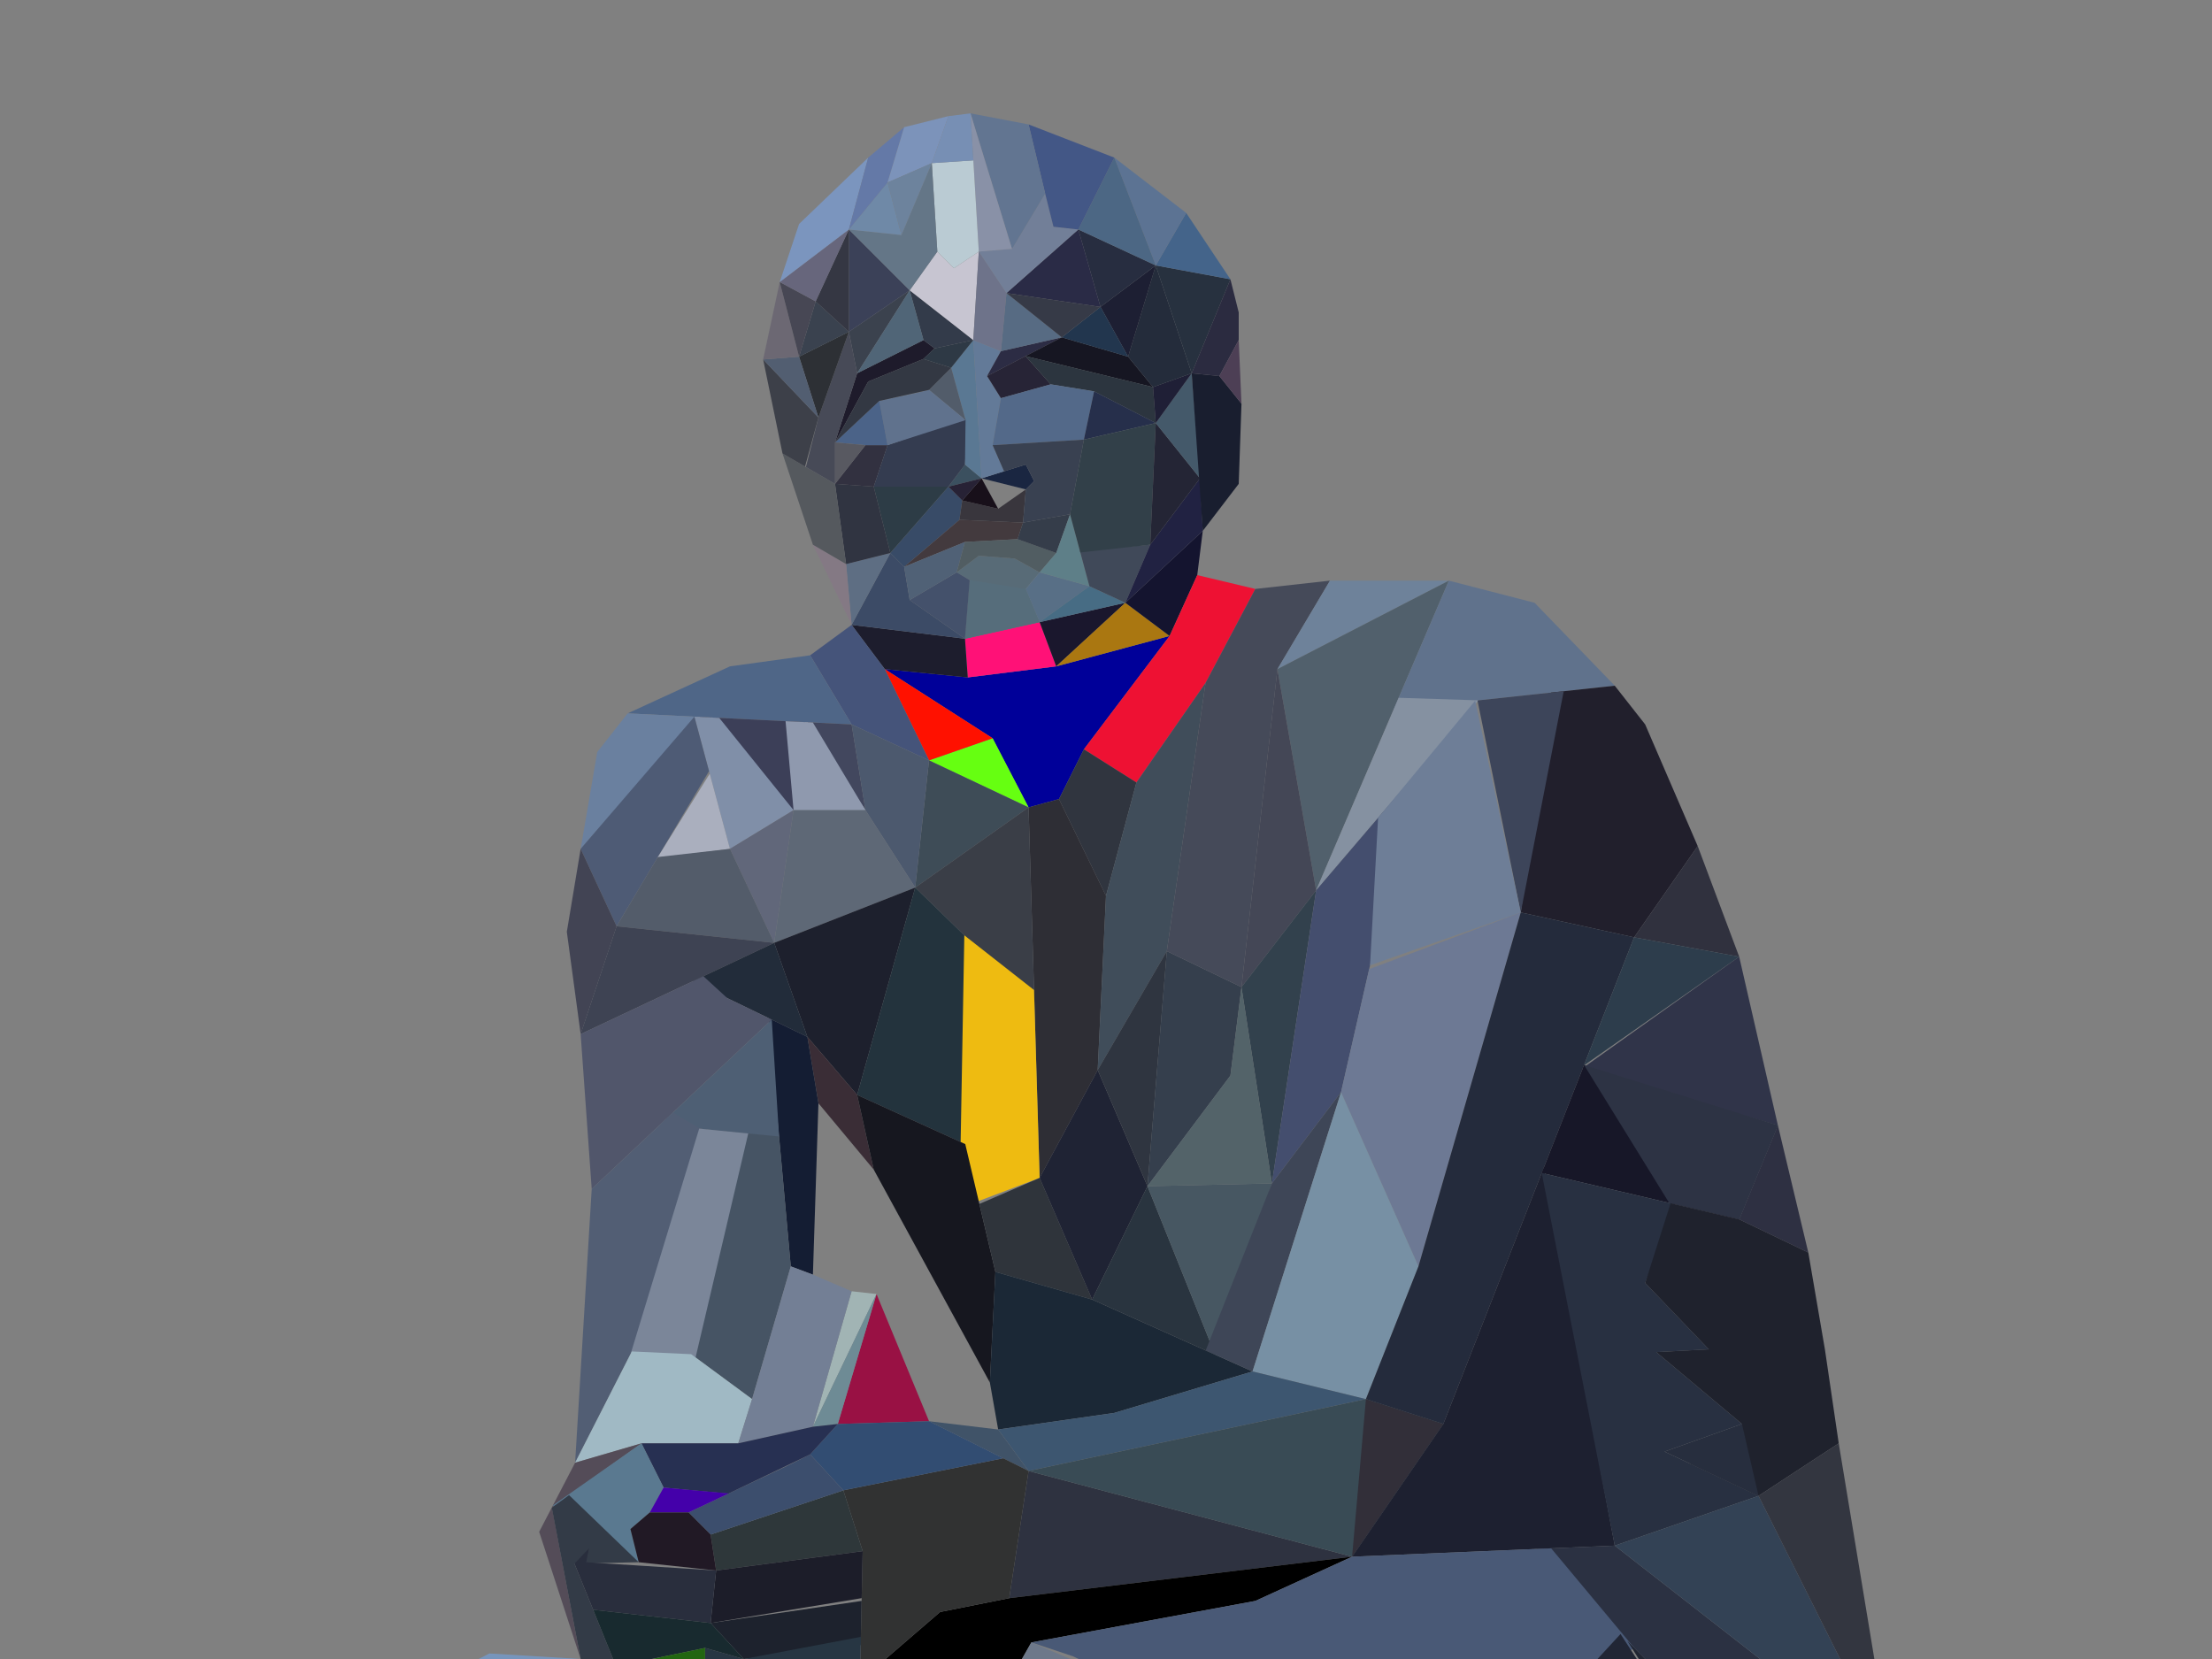 <?xml version='1.0' standalone='no'?>
<!DOCTYPE svg PUBLIC '-//W3C//DTD SVG 1.1//EN' 'http://www.w3.org/Graphics/SVG/1.1/DTD/svg11.dtd'>
<svg width='800px' height='600px' version='1.1' xmlns='http://www.w3.org/2000/svg'>
<rect width="100%" height="100%" fill="#808080" stroke="none"/>
<desc>Low Poly Editor by PittoVersion 0.04 - Export file</desc>
<polygon fill='#7F7F7F'
points='
' />
<polygon fill='#009'
points='
359,267 
372,292 
383,289 
392,271 
423,230 
382,241 
350,245 
320,242 
' />
<polygon fill='#F1725'
points='
382,241 
376,225 
349,231 
350,245 
' />
<polygon fill='#1D1D2D'
points='
350,245 
320,242 
308,226 
349,231 
' />
<polygon fill='#1A172D'
points='
382,241 
407,218 
376,225 
' />
<polygon fill='#A717'
points='
407,218 
423,230 
382,241 
' />
<polygon fill='#14142F'
points='
423,230 
433,208 
435,192 
407,218 
' />
<polygon fill='#586B77'
points='
349,231 
350.706,209.823 
346,207 
354,201 
367,202 
376,207 
371,213 
376,225 
' />
<polygon fill='#7F7F7F'
points='
' />
<polygon fill='#566D7B'
points='
349,231 
376,225 
371,213 
350.706,209.823 
' />
<polygon fill='#44516B'
points='
349,231 
329,217 
346,207 
350.706,209.823 
' />
<polygon fill='#586F86'
points='
376,225 
394,212 
376,207 
371,213 
' />
<polygon fill='#3C4B66'
points='
349,231 
308,226 
322,200 
327,205 
329,217 
349,231 
' />
<polygon fill='#5E6E83'
points='
308,226 
306,204 
322,200 
' />
<polygon fill='#847984'
points='
308,226 
294,197 
306,204 
' />
<polygon fill='#384B67'
points='
322,200 
343,176 
348,181 
347,188 
327,205 
' />
<polygon fill='#433A3E'
points='
347,188 
370,189 
368,195 
349,196 
327,205 
' />
<polygon fill='#506176'
points='
329,217 
327,205 
349,196 
346,207 
' />
<polygon fill='#515D62'
points='
349,196 
368,195 
382,200 
376,207 
367,202 
354,201 
346,207 
' />
<polygon fill='#353D4A'
points='
382,200 
387,186 
370,189 
368,195 
' />
<polygon fill='#39363D'
points='
347,188 
348,181 
361,184 
371,177 
370,189 
' />
<polygon fill='#18101A'
points='
348,181 
355,173 
361,184 
' />
<polygon fill='#FFFFFF'
points='
371,177 
355,173 
' />
<polygon fill='#3B505F'
points='
343,176 
349,168 
355,173 
' />
<polygon fill='#272235'
points='
343,176 
348,181 
355,173 
' />
<polygon fill='#1A2641'
points='
371,177 
374,174 
371,168 
355,173 
' />
<polygon fill='#476C84'
points='
376,225 
407,218 
394,212 
' />
<polygon fill='#2D3C46'
points='
322,200 
316,176 
343,176 
' />
<polygon fill='#303441'
points='
322,200 
306,204 
302,175 
316,176 
' />
<polygon fill='#55595E'
points='
306,204 
294,197 
283,164 
302,175 
' />
<polygon fill='#323140'
points='
316,176 
321,161 
313,161 
302,175 
' />
<polygon fill='#343C50'
points='
316,176 
343,176 
349,168 
350,151 
321,161 
' />
<polygon fill='#7F7F7F'
points='
' />
<polygon fill='#5A7893'
points='
349,168 
349.209,151.942 
344,133 
352,123 
355,173 
' />
<polygon fill='#525C6A'
points='
349.209,151.942 
336,141 
344,133 
' />
<polygon fill='#60728D'
points='
336,141 
349.209,151.942 
321,161 
318,145 
332,142 
' />
<polygon fill='#4B6388'
points='
321,161 
313,161 
302,160 
318,145 
' />
<polygon fill='#585961'
points='
302,160 
302,175 
313,161 
' />
<polygon fill='#1E1B2B'
points='
302,160 
314,138 
333.948,129.827 
338,126 
334,123 
310,135 
302,160 
' />
<polygon fill='#333843'
points='
314,138 
333.948,129.827 
344,133 
336,141 
318,145 
302,160 
' />
<polygon fill='#2E3945'
points='
344,133 
352,123 
338,126 
333.948,129.827 
' />
<polygon fill='#333B4A'
points='
338,126 
334,123 
329,105 
352,123 
' />
<polygon fill='#3B424E'
points='
310,135 
307,120 
329,105 
' />
<polygon fill='#506577'
points='
334,123 
329,105 
310,135 
' />
<polygon fill='#474A57'
points='
310,135 
302,160 
302,175 
291.475,168.907 
296,151 
307,120 
' />
<polygon fill='#3D4049'
points='
291.16,168.724 
283,164 
276,130 
296,151 
' />
<polygon fill='#2D3035'
points='
296,151 
289,129 
307,120 
' />
<polygon fill='#525E71'
points='
296,151 
276,130 
289,129 
' />
<polygon fill='#6C6873'
points='
276,130 
282,102 
289,129 
' />
<polygon fill='#3A424F'
points='
307,120 
295,109 
289,129 
' />
<polygon fill='#474754'
points='
289,129 
282,102 
295,109 
' />
<polygon fill='#637A98'
points='
352,123 
362,127 
357,136 
362,144 
359,161 
363.142,170.456 
355,173 
' />
<polygon fill='#C7C5D1'
points='
329,105 
339,91 
345,97 
354,91 
352,123 
' />
<polygon fill='#2C2C44'
points='
357,136 
384,122 
362,127 
' />
<polygon fill='#161622'
points='
384,122 
408,129 
417,140 
370.894,128.796 
' />
<polygon fill='#272436'
points='
357,136 
370.894,128.796 
380,139 
362,144 
' />
<polygon fill='#2C353F'
points='
380,139 
395.695,141.539 
418,153 
417,140 
370.894,128.796 
' />
<polygon fill='#536989'
points='
362,144 
380,139 
395.695,141.539 
392,159 
359,161 
' />
<polygon fill='#394151'
points='
363.142,170.456 
371,168 
374,174 
371,177 
370,189 
387,186 
392,159 
359,161 
' />
<polygon fill='#262F4B'
points='
395.695,141.539 
418,153 
392,159 
' />
<polygon fill='#5E7F88'
points='
376,207 
382,200 
387,186 
394,212 
' />
<polygon fill='#404959'
points='
394,212 
407,218 
416,197 
390.534,199.125 
' />
<polygon fill='#212242'
points='
407,218 
435,192 
434,173 
416,197 
' />
<polygon fill='#324049'
points='
390.717,199.807 
387,186 
392,159 
418,153 
416,197 
' />
<polygon fill='#242535'
points='
416,197 
418,153 
434,173 
' />
<polygon fill='#7F7F7F'
points='
' />
<polygon fill='#44596A'
points='
418,153 
431,135 
434,173 
' />
<polygon fill='#1F1F36'
points='
418,153 
431,135 
417,140 
' />
<polygon fill='#7F7F7F'
points='
' />
<polygon fill='#242C3B'
points='
417,140 
408,129 
418,96 
431,135 
' />
<polygon fill='#1D1F33'
points='
418,96 
398,111 
408,129 
' />
<polygon fill='#272D40'
points='
398,111 
390,83 
418,96 
' />
<polygon fill='#22364E'
points='
408,129 
384,122 
398,111 
' />
<polygon fill='#2A2B46'
points='
390,83 
364,106 
398,111 
' />
<polygon fill='#576B83'
points='
384,122 
362,127 
364,106 
' />
<polygon fill='#363A47'
points='
384,122 
398,111 
364,106 
' />
<polygon fill='#6E738A'
points='
362,127 
352,123 
354,91 
364,106 
' />
<polygon fill='#727F98'
points='
364,106 
390,83 
381,82 
378,70 
366,90 
354,91 
' />
<polygon fill='#3B4158'
points='
307,120 
307,83 
329,105 
' />
<polygon fill='#353743'
points='
295,109 
307,120 
307,83 
295,109 
' />
<polygon fill='#67667C'
points='
295,109 
282,102 
307,83 
' />
<polygon fill='#7B95BE'
points='
282,102 
289,81 
314,57 
307,83 
' />
<polygon fill='#191E2F'
points='
435,192 
433.813,175.083 
431,135 
441,136 
449,146 
448,175 
435,192 
' />
<polygon fill='#27313F'
points='
431,135 
445,101 
418,96 
' />
<polygon fill='#2B2B40'
points='
445,101 
448,113 
448,123 
441,136 
431,135 
' />
<polygon fill='#4D3F55'
points='
449,146 
448,123 
441,136 
' />
<polygon fill='#44648A'
points='
418,96 
429,77 
445,101 
' />
<polygon fill='#5C7393'
points='
429,77 
403,57 
418,96 
' />
<polygon fill='#4C6784'
points='
403,57 
390,83 
418,96 
' />
<polygon fill='#435786'
points='
390,83 
381,82 
378,70 
372,45 
403,57 
' />
<polygon fill='#627591'
points='
378,70 
372,45 
351,41 
366,90 
' />
<polygon fill='#8991A7'
points='
351,41 
354,91 
366,90 
' />
<polygon fill='#BACBD3'
points='
352.02,57.999 
337,59 
339,91 
345,97 
354,91 
' />
<polygon fill='#778FB4'
points='
351,41 
343,42 
337,59 
352.02,57.999 
' />
<polygon fill='#647687'
points='
339,91 
329,105 
307,83 
326,85 
337,59 
' />
<polygon fill='#6F89A7'
points='
307,83 
321,66 
326,85 
' />
<polygon fill='#6479A7'
points='
307,83 
314,57 
327,46 
321,66 
307,83 
' />
<polygon fill='#7C93BA'
points='
327,46 
343,42 
337,59 
321,66 
' />
<polygon fill='#6D839D'
points='
337,59 
326,85 
321,66 
' />
<polygon fill='#7F7F7F'
points='
' />
<polygon fill='#7F7F7F'
points='
' />
<polygon fill='#6F16'
points='
359,267 
336,275 
372,292 
' />
<polygon fill='#F1023'
points='
336,275 
320,242 
359,267 
' />
<polygon fill='#45547A'
points='
336,275 
308,262 
293,237 
308,226 
320,242 
' />
<polygon fill='#4F6687'
points='
293,237 
264,241 
227,258 
308,262 
' />
<polygon fill='#42475E'
points='
292.088,261.214 
313,293 
308,262 
' />
<polygon fill='#3C3F58'
points='
253.035,259.286 
287,293 
291.189,261.17 
' />
<polygon fill='#6A809F'
points='
227,258 
216,272 
210,307 
252.087,259.239 
' />
<polygon fill='#E132B'
points='
423,230 
392,271 
411,283 
436,247 
454,213 
433,208 
' />
<polygon fill='#30353F'
points='
392,271 
383,289 
400,324 
411,283 
' />
<polygon fill='#7F7F7F'
points='
' />
<polygon fill='#2E2E35'
points='
400,324 
397,387 
376,426 
372,292 
383,289 
' />
<polygon fill='#3E4C57'
points='
336,275 
331,321 
372,292 
' />
<polygon fill='#4C596E'
points='
331,321 
313,293 
308,262 
336,275 
' />
<polygon fill='#8693A6'
points='
291.99,261.209 
287,293 
313,293 
' />
<polygon fill='#8F99AE'
points='
287,293 
313,293 
293.985,261.308 
284.108,260.82 
' />
<polygon fill='#808FA8'
points='
260.117,259.635 
251.139,259.192 
264,307 
287,293 
' />
<polygon fill='#4E5B75'
points='
256.436,278.883 
223,335 
210,307 
251.139,259.192 
' />
<polygon fill='#AAAFBE'
points='
264,307 
237.661,310.394 
256.687,279.815 
' />
<polygon fill='#61677A'
points='
287,293 
280,341 
264,307 
' />
<polygon fill='#5E6876'
points='
280,341 
331,321 
313,293 
287,293 
' />
<polygon fill='#3A3E47'
points='
372,292 
374.118,362.937 
331,321 
' />
<polygon fill='#7F7F7F'
points='
' />
<polygon fill='#1D202D'
points='
280,341 
292,375 
310,396 
331,321 
' />
<polygon fill='#535C6A'
points='
264,307 
237.923,309.954 
223,335 
280,341 
' />
<polygon fill='#424454'
points='
223,335 
210,307 
205,337 
210,374 
223,335 
' />
<polygon fill='#3E4353'
points='
223,335 
210,374 
280,341 
' />
<polygon fill='#222C3A'
points='
280,341 
250.488,354.913 
292,375 
' />
<polygon fill='#7F7F7F'
points='
' />
<polygon fill='#3A2D36'
points='
292,375 
296,399 
316,423 
310,396 
' />
<polygon fill='#141D33'
points='
292,375 
277.885,368.17 
286,458 
294,461 
296,399 
' />
<polygon fill='#51566B'
points='
279.114,368.765 
214,430 
210,374 
254.391,353.073 
263.013,360.974 
279.114,368.765 
' />
<polygon fill='#4E5F74'
points='
279.114,368.765 
281.781,411.291 
238.808,406.669 
' />
<polygon fill='#525E74'
points='
243.395,402.356 
253.192,408.216 
234,478 
208,529 
214,430 
' />
<polygon fill='#465464'
points='
253.085,408.205 
281.756,411.022 
286,458 
272,506 
234,478 
' />
<polygon fill='#7B8699'
points='
228.113,489.548 
251.567,490.944 
270.614,409.927 
252.873,408.182 
' />
<polygon fill='#A0B9C4'
points='
228.51,488.77 
249.964,489.763 
272,506 
267,522 
257,522 
232,522 
208,529 
' />
<polygon fill='#7F7F7F'
points='
' />
<polygon fill='#7F7F7F'
points='
' />
<polygon fill='#404D5A'
points='
411,283 
400,324 
397,387 
422,344 
436,247 
' />
<polygon fill='#23333D'
points='
354.815,344.163 
331,321 
310,396 
376,426 
' />
<polygon fill='#EB14'
points='
376,426 
347,437 
348.761,338.274 
373.972,358.06 
' />
<polygon fill='#7F7F7F'
points='
' />
<polygon fill='#16171F'
points='
316,423 
358,500 
360,460 
360,460 
349.103,413.774 
310,396 
' />
<polygon fill='#2F343B'
points='
360,460 
395,470 
376,426 
354.206,435.423 
' />
<polygon fill='#1B2836'
points='
360,460 
395,470 
453,496 
403,511 
361,517 
358,500 
' />
<polygon fill='#1F2334'
points='
397,387 
415,429 
395,470 
376,426 
' />
<polygon fill='#2F3540'
points='
415,429 
422,344 
397,387 
' />
<polygon fill='#29343F'
points='
439.476,489.938 
415,429 
395,470 
' />
<polygon fill='#475762'
points='
415,429 
460,428 
439.476,489.938 
' />
<polygon fill='#353F4D'
points='
415,429 
445,389 
449,357 
422,344 
415,429 
' />
<polygon fill='#7F7F7F'
points='
' />
<polygon fill='#7F7F7F'
points='
' />
<polygon fill='#454A59'
points='
422,344 
436,247 
454,213 
481,210 
462,242 
449,357 
' />
<polygon fill='#6E829A'
points='
524,210 
481,210 
462,242 
' />
<polygon fill='#51606C'
points='
462,242 
476,322 
524,210 
' />
<polygon fill='#444756'
points='
476,322 
449,357 
462,242 
' />
<polygon fill='#32414D'
points='
449,357 
460,428 
476,322 
' />
<polygon fill='#536369'
points='
460,428 
415,429 
445,389 
449,357 
' />
<polygon fill='#7F7F7F'
points='
' />
<polygon fill='#60728C'
points='
524,210 
555,218 
584,248 
504.034,256.586 
' />
<polygon fill='#8591A1'
points='
505.845,252.362 
476,322 
534.709,253.292 
' />
<polygon fill='#444E6E'
points='
460,428 
485,395 
511.091,280.933 
476,322 
' />
<polygon fill='#7F7F7F'
points='
' />
<polygon fill='#3E4657'
points='
460,428 
436.059,488.406 
453,496 
485,395 
' />
<polygon fill='#7F7F7F'
points='
' />
<polygon fill='#91420'
points='
336,514 
317,468 
303,515 
336,514 
' />
<polygon fill='#A1B4B4'
points='
294,516 
308,467 
317,468 
' />
<polygon fill='#6E8B95'
points='
303,515 
317,468 
294,516 
' />
<polygon fill='#737F95'
points='
294,516 
267,522 
272,506 
286,458 
294,461 
308,467 
' />
<polygon fill='#7F7F7F'
points='
' />
<polygon fill='#211F2C'
points='
584,248 
595,262 
614,306 
591,339 
550,330 
560.944,250.476 
' />
<polygon fill='#7F7F7F'
points='
' />
<polygon fill='#3D455A'
points='
534.358,253.33 
550,330 
565.535,249.983 
' />
<polygon fill='#6E7E97'
points='
550,330 
495.496,349.113 
498.403,295.781 
533.508,253.422 
' />
<polygon fill='#6D7994'
points='
495.179,350.498 
485,395 
513,458 
550,330 
' />
<polygon fill='#7790A4'
points='
513,458 
494,506 
453,496 
485,395 
' />
<polygon fill='#7F7F7F'
points='
' />
<polygon fill='#3D5670'
points='
453,496 
403,511 
361,517 
372,532 
494,506 
' />
<polygon fill='#405368'
points='
361,517 
336,514 
372,532 
' />
<polygon fill='#2E3240'
points='
372,532 
489,563 
365,578 
372,532 
' />
<polygon fill='#394B55'
points='
489,563 
522,515 
494,506 
372,532 
' />
<polygon fill='#322F39'
points='
522,515 
489,563 
494,506 
' />
<polygon fill='#7F7F7F'
points='
' />
<polygon fill='#242B3C'
points='
522,515 
494,506 
513,458 
550,330 
591,339 
522,515 
' />
<polygon fill='#1D2030'
points='
558.578,421.698 
522,515 
489,563 
584,559 
558.312,422.378 
' />
<polygon fill='#30313E'
points='
614,306 
629,346 
591,339 
' />
<polygon fill='#2D3D4C'
points='
629,346 
572.824,385.363 
591,339 
' />
<polygon fill='#303449'
points='
572.497,386.195 
629,346 
643,407 
581,389 
' />
<polygon fill='#171728'
points='
572.971,384.988 
629,441 
557.586,424.23 
572.971,384.988 
' />
<polygon fill='#273041'
points='
629,441 
643,407 
581,389 
' />
<polygon fill='#2E3042'
points='
643,407 
654,453 
629,441 
' />
<polygon fill='#2D3344'
points='
629,441 
603.691,435.057 
572.897,385.176 
643,407 
' />
<polygon fill='#283041'
points='
557.586,424.23 
584,559 
636,541 
602,525 
630,515 
599,489 
618,488 
595,464 
605.809,435.554 
' />
<polygon fill='#1F222D'
points='
629,441 
654,453 
660,488 
665,522 
636,541 
611.343,529.397 
630,515 
599,489 
618,488 
595,464 
604.194,435.175 
' />
<polygon fill='#272E3E'
points='
636,541 
602,525 
630,515 
' />
<polygon fill='#7F7F7F'
points='
' />
<polygon fill='#2B3142'
points='
684,637 
683,689 
555.671,560.193 
584,559 
' />
<polygon fill='#334255'
points='
684,637 
636,541 
584,559 
' />
<polygon fill='#333640'
points='
636,541 
665,522 
684,637 
' />
<polygon fill='#7F7F7F'
points='
' />
<polygon fill='#7F7F7F'
points='
340,583 
365,578 
' />
<polygon fill='#000'
points='
340,583 
365,578 
489,563 
454,579 
373,594 
348,638 
348,638 
328,669 
252,647 
227,613 
255,604 
267,609 
311,608 
' />
<polygon fill='#7F7F7F'
points='
' />
<polygon fill='#364658'
points='
298.571,660.481 
260,785 
328,669 
' />
<polygon fill='#3D4659'
points='
260,785 
225,814 
132,857 
134,828 
211,795 
282.929,710.978 
' />
<polygon fill='#313647'
points='
211,795 
278.797,724.318 
289.215,690.686 
209,774 
135,801 
134,828 
' />
<polygon fill='#393544'
points='
209,774 
216,743 
152,764 
135,801 
' />
<polygon fill='#686E75'
points='
135,801 
135,722 
152,764 
' />
<polygon fill='#7B8C98'
points='
152,764 
224,702 
135,722 
' />
<polygon fill='#5C6170'
points='
224,702 
134,655 
135,722 
' />
<polygon fill='#1A1927'
points='
224,702 
258,680 
245,654 
134,655 
' />
<polygon fill='#1A1927'
points='
134,655 
222,642 
210,600 
227,613 
252,647 
245,654 
' />
<polygon fill='#3D4554'
points='
222,642 
210,600 
177,622 
134,655 
' />
<polygon fill='#606B87'
points='
134,655 
142,616 
210,600 
' />
<polygon fill='#7795BC'
points='
210,600 
177,598 
142,616 
' />
<polygon fill='#7F7F7F'
points='
' />
<polygon fill='#7F7F7F'
points='
' />
<polygon fill='#7F7F7F'
points='
' />
<polygon fill='#29313D'
points='
245,654 
245,654 
300.295,660.98 
258,680 
' />
<polygon fill='#11121D'
points='
303.986,662.049 
263.606,650.36 
245,654 
' />
<polygon fill='#11161F'
points='
269.944,652.194 
245,654 
252,647 
' />
<polygon fill='#111323'
points='
258,680 
224,702 
288.542,692.858 
301.218,661.247 
' />
<polygon fill='#384B5C'
points='
224,702 
288.327,693.553 
209,774 
216,743 
152,764 
220,709 
' />
<polygon fill='#383E4F'
points='
152,764 
216,743 
224,702 
' />
<polygon fill='#7F7F7F'
points='
' />
<polygon fill='#172435'
points='
132,857 
201,890 
232,1005 
256,900 
255,834 
132,857 
' />
<polygon fill='#37383D'
points='
166.288,873.398 
176,926 
172,1066 
132,857 
' />
<polygon fill='#495C73'
points='
172,1066 
199,1106 
219,1085 
232,1005 
201,890 
167.915,874.177 
' />
<polygon fill='#E101E'
points='
219,1085 
238,1068 
232,1005 
' />
<polygon fill='#222834'
points='
232,1005 
219,1085 
199,1106 
172,1066 
219,1025 
' />
<polygon fill='#7F7F7F'
points='
' />
<polygon fill='#37495C'
points='
199,1106 
190,1120 
173.655,1123.097 
174,1135 
160,1137 
110,1151 
63,1152 
69,1136 
112,1118 
172,1066 
' />
<polygon fill='#1B2529'
points='
199,1106 
190,1120 
173.655,1123.097 
172,1066 
' />
<polygon fill='#7F7F7F'
points='
' />
<polygon fill='#726F73'
points='
132,857 
169.509,949.01 
201,890 
' />
<polygon fill='#7F7F7F'
points='
' />
<polygon fill='#11D'
points='
255,834 
256,900 
232,1005 
242,902 
232.235,838.257 
' />
<polygon fill='#7F7F7F'
points='
' />
<polygon fill='#7F7F7F'
points='
' />
<polygon fill='#7F7F7F'
points='
' />
<polygon fill='#7F7F7F'
points='
' />
<polygon fill='#313232'
points='
372,532 
365,578 
340,583 
311,608 
312,561 
305,539 
362.8,527.4 
' />
<polygon fill='#2E373A'
points='
312,561 
259,568 
257,555 
305,539 
' />
<polygon fill='#1C1D29'
points='
312,561 
311.639,577.992 
257,587 
259,568 
' />
<polygon fill='#1D222D'
points='
311.617,578.992 
311.277,594.963 
269,600 
257,587 
' />
<polygon fill='#273643'
points='
311.341,591.986 
311.235,596.962 
311,608 
267,609 
255,604 
255,596 
269,600 
' />
<polygon fill='#324D72'
points='
362.8,527.4 
336,514 
303,515 
293,526 
305,539 
' />
<polygon fill='#3C4E6D'
points='
293,526 
305,539 
257,555 
249,547 
285,530 
' />
<polygon fill='#273052'
points='
267,522 
294,516 
303,515 
293,526 
263.4,540.2 
240,538 
232,522 
' />
<polygon fill='#544C58'
points='
199.584,545.184 
210,600 
195,554 
208,529 
232,522 
' />
<polygon fill='#5A7990'
points='
232,522 
240,538 
235,547 
228,553 
231,565 
199.961,544.46 
' />
<polygon fill='#40A'
points='
240,538 
263.582,540.114 
249,547 
235,547 
' />
<polygon fill='#211925'
points='
228,553 
235,547 
249,547 
257,555 
259,568 
231,565 
' />
<polygon fill='#333B47'
points='
205.809,540.732 
231,565 
207.758,565.503 
218.837,592.851 
227,613 
210,600 
199.552,545.247 
' />
<polygon fill='#292E3D'
points='
213,560 
207.758,565.503 
214.52,582.194 
257,587 
259,568 
212,565 
' />
<polygon fill='#182A2F'
points='
269,600 
257,587 
214.52,582.194 
222.815,602.67 
255,596 
' />
<polygon fill='#2610'
points='
239.659,599.179 
222.956,603.018 
227,613 
255,604 
255,596 
' />
<polygon fill='#7F7F7F'
points='
' />
<polygon fill='#7F7F7F'
points='
' />
<polygon fill='#7F7F7F'
points='
' />
<polygon fill='#7F7F7F'
points='
' />
<polygon fill='#1F202B'
points='
328,669 
309,782 
255,834 
315,815 
325,771 
328,669 
' />
<polygon fill='#171524'
points='
328,669 
294,777 
262,808 
132,857 
255,834 
309,782 
328,669 
' />
<polygon fill='#344252'
points='
328,669 
260,785 
294,777 
328,669 
' />
<polygon fill='#43536D'
points='
294,777 
260,785 
225.709,813.375 
132,857 
262,808 
284.892,785.824 
' />
<polygon fill='#7F7F7F'
points='
' />
<polygon fill='#7F7F7F'
points='
' />
<polygon fill='#7F7F7F'
points='
' />
<polygon fill='#7F7F7F'
points='
' />
<polygon fill='#7F7F7F'
points='
' />
<polygon fill='#495976'
points='
373,594 
454,579 
489,563 
560.999,559.968 
591.04,595.972 
563,616 
447,627 
388,599 
' />
<polygon fill='#6D788A'
points='
391.871,602.014 
373,594 
348,638 
375,642 
415.46,612.032 
' />
<polygon fill='#7F7F7F'
points='
' />
<polygon fill='#038'
points='
445.094,733.658 
448,692 
448,692 
467,702 
508.342,739.429 
528,728 
529,714 
516,670 
529,677 
553,711 
560.607,750.629 
585,745 
590,725 
575,687 
541,649 
554,652 
598,692 
612,734 
645,683 
642,727 
683,689 
652,746 
442,778 
' />
<polygon fill='#9C11'
points='
467,702 
448,692 
442,778 
498.451,769.398 
508.342,739.429 
' />
<polygon fill='#83D'
points='
508.342,739.429 
492.885,770.246 
524.075,765.493 
528,728 
' />
<polygon fill='#B1723'
points='
645,683 
642,727 
652,746 
605.024,753.158 
612,734 
' />
<polygon fill='#202532'
points='
683,689 
642,727 
645,683 
588.563,593.466 
' />
<polygon fill='#212635'
points='
614.65,634.851 
645,683 
612,734 
598,692 
562,655 
563,616 
586.086,590.961 
' />
<polygon fill='#2A2834'
points='
598,692 
563,616 
554,652 
' />
<polygon fill='#15202F'
points='
554,652 
541,649 
575,687 
553,711 
529,677 
516,670 
531.84,710.181 
528,728 
508.342,739.429 
467,702 
448,692 
447,627 
551.91,617.052 
' />
<polygon fill='#263149'
points='
541,649 
527.039,619.41 
563,616 
' />
<polygon fill='#27283A'
points='
526.851,619.428 
563,616 
554,652 
541,649 
' />
<polygon fill='#8B1C'
points='
590,725 
585,745 
560.607,750.629 
553,711 
575,687 
' />
<polygon fill='#7F7F7F'
points='
' />
<polygon fill='#7F7F7F'
points='
' />
<polygon fill='#211C2C'
points='
415.072,611.848 
447,627 
448,692 
375,642 
' />
<polygon fill='#2A3848'
points='
375,642 
348,638 
328,669 
325,771 
377,655 
' />
<polygon fill='#7F7F7F'
points='
' />
<polygon fill='#1F1B2A'
points='
375,642 
448,692 
442,778 
377,655 
' />
<polygon fill='#7F7F7F'
points='
' />
<polygon fill='#191821'
points='
421.352,738.928 
346,1012 
430,853 
442,778 
' />
<polygon fill='#7F7F7F'
points='
' />
<polygon fill='#7F7F7F'
points='
377,655 
' />
<polygon fill='#7F7F7F'
points='
306,1048 
' />
<polygon fill='#7F7F7F'
points='
' />
<polygon fill='#516679'
points='
424.049,744.031 
376.001,903.276 
357,826 
377,655 
' />
<polygon fill='#7F7F7F'
points='
' />
<polygon fill='#3B4966'
points='
349.88,715.498 
325,771 
315,815 
306,890 
357,826 
' />
<polygon fill='#7F7F7F'
points='
' />
<polygon fill='#41495E'
points='
357,826 
344.77,726.897 
377,655 
' />
<polygon fill='#7F7F7F'
points='
' />
<polygon fill='#3A4A65'
points='
306,890 
255.741,1031.922 
238,1068 
278,1041 
357,826 
' />
<polygon fill='#7F7F7F'
points='
' />
<polygon fill='#7F7F7F'
points='
377.452,898.021 
346,1012 
315,1097 
306,1110 
278,1041 
' />
<polygon fill='#7F7F7F'
points='
' />
<polygon fill='#313748'
points='
387.691,860.915 
374.021,910.454 
278,1041 
357,826 
' />
<polygon fill='#7F7F7F'
points='
' />
<polygon fill='#283148'
points='
308,1102 
315,1097 
316.626,1090.84 
340,1121 
283,1142 
243,1106 
278,1041 
' />
<polygon fill='#2D2A34'
points='
278,1041 
238,1068 
219,1085 
199,1106 
190,1120 
243,1106 
' />
<polygon fill='#3F4756'
points='
283,1142 
262,1135 
251,1139 
244,1131 
231,1133 
222.704,1125.662 
211,1137 
190,1120 
243,1106 
' />
<polygon fill='#3B4C65'
points='
262,1135 
258.132,1134.986 
244,1131 
231,1133 
222.704,1125.662 
211,1137 
190,1120 
190,1120 
174,1135 
177,1143 
201,1155 
263,1152 
283,1142 
' />
<polygon fill='#3C424A'
points='
174,1135 
173.655,1123.097 
190,1120 
' />
<polygon fill='#7F7F7F'
points='
' />
<polygon fill='#7F7F7F'
points='
' />
<polygon fill='#7F7F7F'
points='
' />
<polygon fill='#7F7F7F'
points='
' />
<polygon fill='#7F7F7F'
points='
' />
<polygon fill='#D152E'
points='
346,1012 
316.626,1090.84 
340,1121 
453,1123 
499,978 
430,853 
' />
<polygon fill='#C1124'
points='
430,853 
495,852 
442,778 
' />
<polygon fill='#141830'
points='
495,852 
618.855,751.051 
442,778 
' />
<polygon fill='#54677C'
points='
605.173,753.136 
652,746 
685,759 
689,777 
643,794 
564.327,795.494 
' />
<polygon fill='#698198'
points='
685,759 
725,756 
735,763 
728,777 
689,777 
' />
<polygon fill='#353D4F'
points='
728,777 
735,763 
740,778 
735,907 
726,791 
' />
<polygon fill='#7F7F7F'
points='
' />
<polygon fill='#333C53'
points='
728,777 
726,791 
735,907 
718,965 
687,881 
689,777 
' />
<polygon fill='#36495D'
points='
689,777 
687,881 
678,914 
629,991 
643,794 
' />
<polygon fill='#7F7F7F'
points='
' />
<polygon fill='#3B4A5F'
points='
735,907 
741,956 
772,1079 
753,1098 
714,1100 
718,965 
' />
<polygon fill='#253646'
points='
718,965 
714,1100 
684,1099 
687,881 
' />
<polygon fill='#212F4A'
points='
687,881 
684,1099 
628,1110 
629,991 
678,914 
' />
<polygon fill='#7F7F7F'
points='
' />
<polygon fill='#101626'
points='
430,853 
499,978 
495,852 
' />
<polygon fill='#1A2331'
points='
340,1121 
316.626,1090.84 
346,1012 
430,853 
340,1121 
' />
<polygon fill='#253448'
points='
499,978 
495,852 
563.615,796.074 
531,866 
571,836 
566,969 
517,1002 
567,1030 
567,1115 
453,1123 
' />
<polygon fill='#203041'
points='
564.373,795.457 
643,794 
571,836 
531,866 
' />
<polygon fill='#1B2034'
points='
643,794 
629,991 
566,969 
570.136,858.967 
' />
<polygon fill='#2B3851'
points='
633.778,923.771 
569.087,886.89 
571,836 
643,794 
' />
<polygon fill='#35465C'
points='
532,1008 
517,1002 
566,969 
629,991 
532,1008 
' />
<polygon fill='#34425F'
points='
567,1030 
629,991 
517,1002 
' />
<polygon fill='#1E2030'
points='
567,1030 
629,991 
628,1110 
567,1115 
' />
<polygon fill='#7F7F7F'
points='
' />
<polygon fill='#7F7F7F'
points='
' />
<polygon fill='#7F7F7F'
points='
' />
<polygon fill='#7F7F7F'
points='
' />
</svg>
